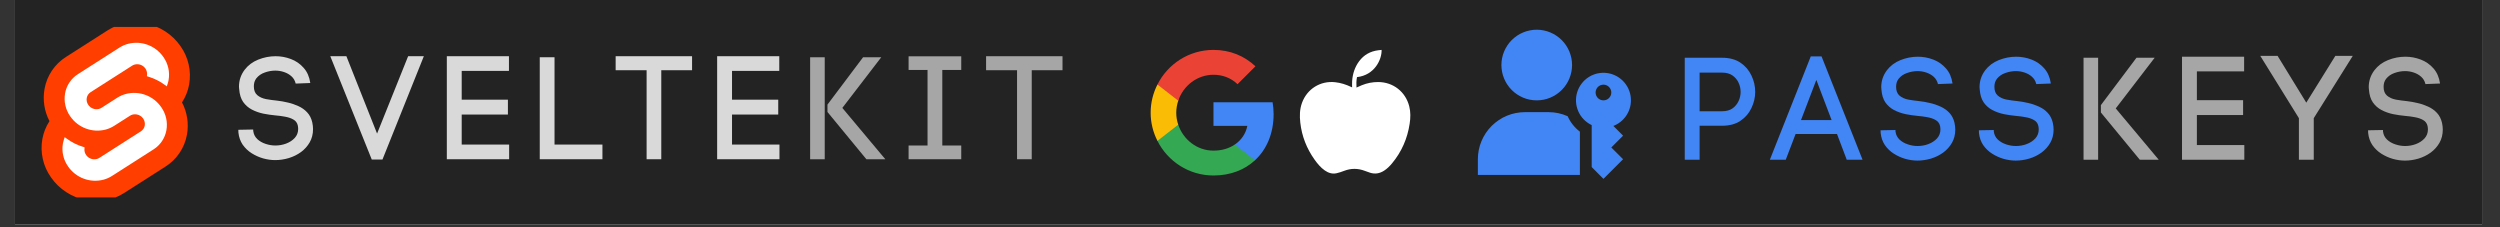 <svg xmlns="http://www.w3.org/2000/svg" xmlns:xlink="http://www.w3.org/1999/xlink" width="550" zoomAndPan="magnify" viewBox="0 0 412.5 37.5" height="50" preserveAspectRatio="xMidYMid meet" version="1.0"><rect x="0" y="0" width="412.5" height="37.5" fill="#333333" stroke="none"/><defs><g/><clipPath id="283eb0e2ee"><path d="M 2.469 0 L 409.539 0 L 409.539 37.008 L 2.469 37.008 Z M 2.469 0 " clip-rule="nonzero"/></clipPath><clipPath id="185fe2cc23"><path d="M 6.168 4.441 L 32 4.441 L 32 32.566 L 6.168 32.566 Z M 6.168 4.441 " clip-rule="nonzero"/></clipPath><clipPath id="0fddbaa683"><path d="M 200 16 L 210.363 16 L 210.363 27 L 200 27 Z M 200 16 " clip-rule="nonzero"/></clipPath><clipPath id="098543716d"><path d="M 190 20 L 208 20 L 208 28.957 L 190 28.957 Z M 190 20 " clip-rule="nonzero"/></clipPath><clipPath id="29ae8846f2"><path d="M 189.641 13 L 195 13 L 195 24 L 189.641 24 Z M 189.641 13 " clip-rule="nonzero"/></clipPath><clipPath id="10bd2883aa"><path d="M 190 8.234 L 208 8.234 L 208 17 L 190 17 Z M 190 8.234 " clip-rule="nonzero"/></clipPath><clipPath id="8961f97a7d"><path d="M 214.422 8.234 L 232.922 8.234 L 232.922 28.957 L 214.422 28.957 Z M 214.422 8.234 " clip-rule="nonzero"/></clipPath></defs><g clip-path="url(#283eb0e2ee)"><path fill="#ffffff" d="M 2.469 0 L 409.539 0 L 409.539 37.008 L 2.469 37.008 Z M 2.469 0 " fill-opacity="1" fill-rule="nonzero"/><path fill="#232323" d="M 2.469 0 L 409.539 0 L 409.539 37.008 L 2.469 37.008 Z M 2.469 0 " fill-opacity="1" fill-rule="nonzero"/></g><g clip-path="url(#185fe2cc23)"><path fill="#ff3e00" d="M 29.777 7.602 C 27.043 3.684 21.648 2.523 17.75 5.012 L 10.898 9.387 C 9.027 10.566 7.738 12.484 7.348 14.664 C 7.023 16.48 7.309 18.355 8.164 19.988 C 7.578 20.879 7.18 21.883 6.988 22.934 C 6.594 25.152 7.109 27.441 8.422 29.277 C 11.152 33.199 16.547 34.359 20.445 31.867 L 27.297 27.492 C 29.168 26.312 30.457 24.398 30.848 22.219 C 31.176 20.398 30.887 18.527 30.031 16.891 C 30.617 16 31.016 15 31.207 13.949 C 31.602 11.727 31.086 9.438 29.777 7.602 " fill-opacity="1" fill-rule="nonzero"/></g><path fill="#ffffff" d="M 17.082 29.648 C 14.871 30.223 12.539 29.355 11.242 27.477 C 10.453 26.375 10.145 25 10.379 23.66 C 10.418 23.445 10.473 23.23 10.543 23.02 L 10.672 22.625 L 11.023 22.883 C 11.832 23.48 12.738 23.934 13.703 24.227 L 13.957 24.305 L 13.934 24.559 C 13.902 24.922 14 25.281 14.211 25.578 C 14.602 26.145 15.305 26.406 15.969 26.234 C 16.117 26.195 16.262 26.133 16.391 26.051 L 23.242 21.672 C 23.578 21.457 23.812 21.113 23.883 20.719 C 23.953 20.312 23.859 19.898 23.625 19.566 C 23.234 19 22.531 18.738 21.863 18.91 C 21.715 18.953 21.574 19.012 21.445 19.098 L 18.832 20.766 C 18.398 21.039 17.93 21.246 17.438 21.379 C 15.23 21.953 12.898 21.086 11.598 19.207 C 10.812 18.105 10.5 16.73 10.738 15.391 C 10.973 14.082 11.75 12.93 12.875 12.223 L 19.723 7.844 C 20.156 7.57 20.625 7.363 21.117 7.234 C 23.324 6.656 25.656 7.523 26.957 9.402 C 27.742 10.508 28.055 11.883 27.816 13.219 C 27.777 13.438 27.723 13.652 27.652 13.859 L 27.523 14.254 L 27.172 13.996 C 26.363 13.402 25.457 12.945 24.492 12.656 L 24.238 12.578 L 24.262 12.324 C 24.293 11.961 24.195 11.598 23.988 11.301 C 23.594 10.738 22.895 10.477 22.227 10.648 C 22.078 10.688 21.938 10.75 21.809 10.832 L 14.957 15.207 C 14.617 15.422 14.383 15.77 14.312 16.164 C 14.242 16.566 14.336 16.98 14.574 17.312 C 14.965 17.879 15.668 18.141 16.332 17.969 C 16.48 17.93 16.621 17.867 16.754 17.785 L 19.367 16.113 C 19.797 15.84 20.266 15.633 20.758 15.504 C 22.965 14.926 25.297 15.793 26.598 17.672 C 27.383 18.773 27.695 20.152 27.457 21.488 C 27.223 22.797 26.449 23.949 25.32 24.66 L 18.473 29.035 C 18.043 29.309 17.574 29.516 17.082 29.648 " fill-opacity="1" fill-rule="nonzero"/><g fill="#4285f4" fill-opacity="1"><g transform="translate(275.921, 26.357)"><g><path d="M 8.219 -16.828 C 9.438 -16.828 10.445 -16.555 11.25 -16.016 C 12.051 -15.473 12.656 -14.77 13.062 -13.906 C 13.477 -13.051 13.688 -12.148 13.688 -11.203 C 13.688 -10.273 13.477 -9.379 13.062 -8.516 C 12.656 -7.66 12.051 -6.961 11.25 -6.422 C 10.445 -5.879 9.438 -5.609 8.219 -5.609 L 4.516 -5.609 L 4.516 0 L 2.062 0 L 2.062 -16.828 Z M 8.219 -8 C 8.914 -8 9.488 -8.156 9.938 -8.469 C 10.383 -8.789 10.719 -9.191 10.938 -9.672 C 11.164 -10.148 11.281 -10.656 11.281 -11.188 C 11.281 -11.727 11.164 -12.238 10.938 -12.719 C 10.719 -13.195 10.383 -13.594 9.938 -13.906 C 9.488 -14.219 8.914 -14.375 8.219 -14.375 L 4.516 -14.375 L 4.516 -8 Z M 8.219 -8 "/></g></g></g><g fill="#4285f4" fill-opacity="1"><g transform="translate(292.119, 26.357)"><g><path d="M 4.156 -4.25 L 2.531 0 L -0.094 0 L 6.656 -17.047 L 8.438 -17.047 L 15.203 0 L 12.594 0 L 10.984 -4.25 Z M 10.094 -6.547 L 7.578 -13.172 L 5.047 -6.547 Z M 10.094 -6.547 "/></g></g></g><g fill="#4285f4" fill-opacity="1"><g transform="translate(309.278, 26.357)"><g><path d="M 10.484 -12.484 C 10.367 -12.973 10.133 -13.375 9.781 -13.688 C 9.438 -14 9.023 -14.234 8.547 -14.391 C 8.078 -14.547 7.602 -14.625 7.125 -14.625 C 6.539 -14.625 5.957 -14.52 5.375 -14.312 C 4.801 -14.113 4.336 -13.789 3.984 -13.344 C 3.848 -13.164 3.742 -12.961 3.672 -12.734 C 3.609 -12.504 3.578 -12.27 3.578 -12.031 C 3.578 -11.383 3.766 -10.898 4.141 -10.578 C 4.523 -10.254 5.008 -10.035 5.594 -9.922 C 6.176 -9.816 6.781 -9.734 7.406 -9.672 C 7.977 -9.609 8.566 -9.504 9.172 -9.359 C 9.785 -9.223 10.367 -9.023 10.922 -8.766 C 11.484 -8.516 11.969 -8.172 12.375 -7.734 C 12.781 -7.305 13.062 -6.754 13.219 -6.078 C 13.301 -5.68 13.344 -5.316 13.344 -4.984 C 13.344 -4.16 13.16 -3.43 12.797 -2.797 C 12.441 -2.172 11.961 -1.633 11.359 -1.188 C 10.754 -0.75 10.078 -0.414 9.328 -0.188 C 8.586 0.031 7.844 0.141 7.094 0.141 C 6.445 0.141 5.785 0.047 5.109 -0.141 C 4.43 -0.336 3.797 -0.625 3.203 -1 C 2.617 -1.375 2.129 -1.844 1.734 -2.406 C 1.348 -2.977 1.113 -3.645 1.031 -4.406 L 1.016 -4.859 L 3.469 -4.906 L 3.484 -4.547 L 3.484 -4.641 C 3.547 -4.129 3.766 -3.691 4.141 -3.328 C 4.523 -2.973 4.988 -2.707 5.531 -2.531 C 6.07 -2.352 6.602 -2.266 7.125 -2.266 C 7.727 -2.266 8.316 -2.367 8.891 -2.578 C 9.473 -2.797 9.953 -3.109 10.328 -3.516 C 10.703 -3.93 10.891 -4.426 10.891 -5 C 10.891 -5.176 10.867 -5.367 10.828 -5.578 C 10.723 -6.016 10.484 -6.336 10.109 -6.547 C 9.734 -6.766 9.281 -6.922 8.75 -7.016 C 8.219 -7.117 7.676 -7.191 7.125 -7.234 C 6.457 -7.297 5.785 -7.395 5.109 -7.531 C 4.441 -7.676 3.816 -7.898 3.234 -8.203 C 2.66 -8.504 2.188 -8.922 1.812 -9.453 C 1.438 -9.992 1.219 -10.707 1.156 -11.594 L 1.156 -11.562 C 1.156 -11.645 1.148 -11.719 1.141 -11.781 C 1.129 -11.844 1.125 -11.906 1.125 -11.969 C 1.125 -13.008 1.438 -13.941 2.062 -14.766 C 2.625 -15.504 3.367 -16.062 4.297 -16.438 C 5.234 -16.812 6.191 -17 7.172 -17 C 8.035 -17 8.879 -16.844 9.703 -16.531 C 10.523 -16.219 11.223 -15.734 11.797 -15.078 C 12.379 -14.43 12.742 -13.598 12.891 -12.578 Z M 10.484 -12.484 "/></g></g></g><g fill="#4285f4" fill-opacity="1"><g transform="translate(325.499, 26.357)"><g><path d="M 10.484 -12.484 C 10.367 -12.973 10.133 -13.375 9.781 -13.688 C 9.438 -14 9.023 -14.234 8.547 -14.391 C 8.078 -14.547 7.602 -14.625 7.125 -14.625 C 6.539 -14.625 5.957 -14.52 5.375 -14.312 C 4.801 -14.113 4.336 -13.789 3.984 -13.344 C 3.848 -13.164 3.742 -12.961 3.672 -12.734 C 3.609 -12.504 3.578 -12.27 3.578 -12.031 C 3.578 -11.383 3.766 -10.898 4.141 -10.578 C 4.523 -10.254 5.008 -10.035 5.594 -9.922 C 6.176 -9.816 6.781 -9.734 7.406 -9.672 C 7.977 -9.609 8.566 -9.504 9.172 -9.359 C 9.785 -9.223 10.367 -9.023 10.922 -8.766 C 11.484 -8.516 11.969 -8.172 12.375 -7.734 C 12.781 -7.305 13.062 -6.754 13.219 -6.078 C 13.301 -5.68 13.344 -5.316 13.344 -4.984 C 13.344 -4.16 13.16 -3.43 12.797 -2.797 C 12.441 -2.172 11.961 -1.633 11.359 -1.188 C 10.754 -0.75 10.078 -0.414 9.328 -0.188 C 8.586 0.031 7.844 0.141 7.094 0.141 C 6.445 0.141 5.785 0.047 5.109 -0.141 C 4.43 -0.336 3.797 -0.625 3.203 -1 C 2.617 -1.375 2.129 -1.844 1.734 -2.406 C 1.348 -2.977 1.113 -3.645 1.031 -4.406 L 1.016 -4.859 L 3.469 -4.906 L 3.484 -4.547 L 3.484 -4.641 C 3.547 -4.129 3.766 -3.691 4.141 -3.328 C 4.523 -2.973 4.988 -2.707 5.531 -2.531 C 6.07 -2.352 6.602 -2.266 7.125 -2.266 C 7.727 -2.266 8.316 -2.367 8.891 -2.578 C 9.473 -2.797 9.953 -3.109 10.328 -3.516 C 10.703 -3.93 10.891 -4.426 10.891 -5 C 10.891 -5.176 10.867 -5.367 10.828 -5.578 C 10.723 -6.016 10.484 -6.336 10.109 -6.547 C 9.734 -6.766 9.281 -6.922 8.75 -7.016 C 8.219 -7.117 7.676 -7.191 7.125 -7.234 C 6.457 -7.297 5.785 -7.395 5.109 -7.531 C 4.441 -7.676 3.816 -7.898 3.234 -8.203 C 2.66 -8.504 2.188 -8.922 1.812 -9.453 C 1.438 -9.992 1.219 -10.707 1.156 -11.594 L 1.156 -11.562 C 1.156 -11.645 1.148 -11.719 1.141 -11.781 C 1.129 -11.844 1.125 -11.906 1.125 -11.969 C 1.125 -13.008 1.438 -13.941 2.062 -14.766 C 2.625 -15.504 3.367 -16.062 4.297 -16.438 C 5.234 -16.812 6.191 -17 7.172 -17 C 8.035 -17 8.879 -16.844 9.703 -16.531 C 10.523 -16.219 11.223 -15.734 11.797 -15.078 C 12.379 -14.43 12.742 -13.598 12.891 -12.578 Z M 10.484 -12.484 "/></g></g></g><g fill="#a6a6a6" fill-opacity="1"><g transform="translate(341.723, 26.357)"><g><path d="M 4.469 0 L 2.062 0 L 2.062 -16.828 L 4.469 -16.828 Z M 10.797 -16.828 L 13.797 -16.828 L 7.375 -8.469 L 14.469 0 L 11.344 0 L 4.922 -7.797 L 4.922 -9.016 Z M 10.797 -16.828 "/></g></g></g><g fill="#a6a6a6" fill-opacity="1"><g transform="translate(357.969, 26.357)"><g><path d="M 12.344 -2.422 L 12.344 0 L 2.062 0 L 2.062 -17 L 12.312 -17 L 12.312 -14.578 L 4.516 -14.578 L 4.516 -9.828 L 12.141 -9.828 L 12.141 -7.375 L 4.516 -7.375 L 4.516 -2.422 Z M 12.344 -2.422 "/></g></g></g><g fill="#a6a6a6" fill-opacity="1"><g transform="translate(373.302, 26.357)"><g><path d="M 7.234 -9.422 L 12.031 -17.141 L 14.906 -17.141 L 8.469 -6.859 L 8.469 0 L 6.016 0 L 6.016 -6.859 L -0.359 -17.141 L 2.5 -17.141 Z M 7.234 -9.422 "/></g></g></g><g fill="#a6a6a6" fill-opacity="1"><g transform="translate(389.716, 26.357)"><g><path d="M 10.484 -12.484 C 10.367 -12.973 10.133 -13.375 9.781 -13.688 C 9.438 -14 9.023 -14.234 8.547 -14.391 C 8.078 -14.547 7.602 -14.625 7.125 -14.625 C 6.539 -14.625 5.957 -14.52 5.375 -14.312 C 4.801 -14.113 4.336 -13.789 3.984 -13.344 C 3.848 -13.164 3.742 -12.961 3.672 -12.734 C 3.609 -12.504 3.578 -12.27 3.578 -12.031 C 3.578 -11.383 3.766 -10.898 4.141 -10.578 C 4.523 -10.254 5.008 -10.035 5.594 -9.922 C 6.176 -9.816 6.781 -9.734 7.406 -9.672 C 7.977 -9.609 8.566 -9.504 9.172 -9.359 C 9.785 -9.223 10.367 -9.023 10.922 -8.766 C 11.484 -8.516 11.969 -8.172 12.375 -7.734 C 12.781 -7.305 13.062 -6.754 13.219 -6.078 C 13.301 -5.68 13.344 -5.316 13.344 -4.984 C 13.344 -4.16 13.16 -3.43 12.797 -2.797 C 12.441 -2.172 11.961 -1.633 11.359 -1.188 C 10.754 -0.75 10.078 -0.414 9.328 -0.188 C 8.586 0.031 7.844 0.141 7.094 0.141 C 6.445 0.141 5.785 0.047 5.109 -0.141 C 4.43 -0.336 3.797 -0.625 3.203 -1 C 2.617 -1.375 2.129 -1.844 1.734 -2.406 C 1.348 -2.977 1.113 -3.645 1.031 -4.406 L 1.016 -4.859 L 3.469 -4.906 L 3.484 -4.547 L 3.484 -4.641 C 3.547 -4.129 3.766 -3.691 4.141 -3.328 C 4.523 -2.973 4.988 -2.707 5.531 -2.531 C 6.07 -2.352 6.602 -2.266 7.125 -2.266 C 7.727 -2.266 8.316 -2.367 8.891 -2.578 C 9.473 -2.797 9.953 -3.109 10.328 -3.516 C 10.703 -3.93 10.891 -4.426 10.891 -5 C 10.891 -5.176 10.867 -5.367 10.828 -5.578 C 10.723 -6.016 10.484 -6.336 10.109 -6.547 C 9.734 -6.766 9.281 -6.922 8.75 -7.016 C 8.219 -7.117 7.676 -7.191 7.125 -7.234 C 6.457 -7.297 5.785 -7.395 5.109 -7.531 C 4.441 -7.676 3.816 -7.898 3.234 -8.203 C 2.66 -8.504 2.188 -8.922 1.812 -9.453 C 1.438 -9.992 1.219 -10.707 1.156 -11.594 L 1.156 -11.562 C 1.156 -11.645 1.148 -11.719 1.141 -11.781 C 1.129 -11.844 1.125 -11.906 1.125 -11.969 C 1.125 -13.008 1.438 -13.941 2.062 -14.766 C 2.625 -15.504 3.367 -16.062 4.297 -16.438 C 5.234 -16.812 6.191 -17 7.172 -17 C 8.035 -17 8.879 -16.844 9.703 -16.531 C 10.523 -16.219 11.223 -15.734 11.797 -15.078 C 12.379 -14.43 12.742 -13.598 12.891 -12.578 Z M 10.484 -12.484 "/></g></g></g><path fill="#4285f4" d="M 259.391 10.73 C 259.391 11.113 259.352 11.492 259.277 11.867 C 259.203 12.242 259.09 12.609 258.945 12.961 C 258.797 13.316 258.621 13.652 258.406 13.969 C 258.195 14.289 257.953 14.582 257.684 14.852 C 257.41 15.125 257.117 15.363 256.797 15.578 C 256.48 15.789 256.145 15.969 255.789 16.117 C 255.438 16.262 255.074 16.375 254.699 16.449 C 254.32 16.523 253.941 16.559 253.559 16.559 C 253.176 16.559 252.797 16.523 252.422 16.449 C 252.047 16.375 251.684 16.262 251.328 16.117 C 250.977 15.969 250.641 15.789 250.32 15.578 C 250.004 15.363 249.711 15.125 249.438 14.852 C 249.168 14.582 248.926 14.289 248.715 13.969 C 248.5 13.652 248.32 13.316 248.176 12.961 C 248.027 12.609 247.918 12.242 247.844 11.867 C 247.77 11.492 247.73 11.113 247.73 10.73 C 247.73 10.348 247.77 9.969 247.844 9.594 C 247.918 9.219 248.027 8.855 248.176 8.5 C 248.32 8.148 248.5 7.812 248.715 7.492 C 248.926 7.176 249.168 6.879 249.438 6.609 C 249.711 6.34 250.004 6.098 250.32 5.887 C 250.641 5.672 250.977 5.492 251.328 5.348 C 251.684 5.199 252.047 5.09 252.422 5.016 C 252.797 4.941 253.176 4.902 253.559 4.902 C 253.941 4.902 254.32 4.941 254.699 5.016 C 255.074 5.09 255.438 5.199 255.789 5.348 C 256.145 5.492 256.48 5.672 256.797 5.887 C 257.117 6.098 257.41 6.34 257.684 6.609 C 257.953 6.879 258.195 7.176 258.406 7.492 C 258.621 7.812 258.797 8.148 258.945 8.5 C 259.09 8.855 259.203 9.219 259.277 9.594 C 259.352 9.969 259.391 10.348 259.391 10.73 Z M 259.391 10.73 " fill-opacity="1" fill-rule="nonzero"/><path fill="#4285f4" d="M 269.102 16.559 C 269.105 16.016 269.012 15.488 268.824 14.977 C 268.637 14.469 268.367 14.008 268.012 13.594 C 267.656 13.18 267.242 12.844 266.766 12.578 C 266.293 12.316 265.785 12.145 265.246 12.062 C 264.711 11.98 264.176 11.996 263.641 12.105 C 263.109 12.219 262.613 12.418 262.152 12.707 C 261.691 13 261.297 13.359 260.969 13.793 C 260.637 14.223 260.395 14.699 260.234 15.219 C 260.074 15.738 260.012 16.27 260.043 16.812 C 260.078 17.355 260.203 17.879 260.422 18.375 C 260.641 18.871 260.941 19.316 261.32 19.707 C 261.699 20.094 262.137 20.406 262.629 20.641 L 262.629 27.57 L 264.57 29.512 L 267.809 26.273 L 265.863 24.332 L 267.809 22.387 L 266.203 20.781 C 266.629 20.617 267.02 20.395 267.379 20.109 C 267.738 19.828 268.047 19.496 268.305 19.121 C 268.566 18.742 268.762 18.336 268.898 17.898 C 269.035 17.465 269.102 17.016 269.102 16.559 Z M 264.57 16.559 C 264.398 16.559 264.234 16.527 264.074 16.461 C 263.914 16.395 263.777 16.301 263.652 16.18 C 263.531 16.059 263.438 15.918 263.375 15.762 C 263.309 15.602 263.273 15.438 263.273 15.266 C 263.273 15.094 263.309 14.926 263.375 14.77 C 263.438 14.609 263.531 14.469 263.652 14.348 C 263.777 14.227 263.914 14.133 264.074 14.066 C 264.234 14.004 264.398 13.969 264.57 13.969 C 264.742 13.969 264.906 14.004 265.066 14.066 C 265.223 14.133 265.363 14.227 265.484 14.348 C 265.605 14.469 265.699 14.609 265.766 14.77 C 265.832 14.926 265.863 15.094 265.863 15.266 C 265.863 15.438 265.832 15.602 265.766 15.762 C 265.699 15.918 265.605 16.059 265.484 16.18 C 265.363 16.301 265.223 16.395 265.066 16.461 C 264.906 16.527 264.742 16.559 264.57 16.559 Z M 264.57 16.559 " fill-opacity="1" fill-rule="nonzero"/><path fill="#4285f4" d="M 258.664 19.176 C 257.656 18.727 256.605 18.504 255.504 18.504 L 251.617 18.504 C 251.105 18.504 250.602 18.551 250.102 18.652 C 249.602 18.75 249.113 18.898 248.645 19.094 C 248.172 19.289 247.723 19.527 247.301 19.812 C 246.875 20.098 246.484 20.418 246.121 20.777 C 245.762 21.141 245.438 21.531 245.156 21.957 C 244.871 22.379 244.633 22.828 244.438 23.301 C 244.242 23.77 244.094 24.258 243.996 24.758 C 243.895 25.258 243.848 25.766 243.848 26.273 L 243.848 28.863 L 260.684 28.863 L 260.684 21.727 C 259.797 21.047 259.125 20.195 258.664 19.176 Z M 258.664 19.176 " fill-opacity="1" fill-rule="nonzero"/><g clip-path="url(#0fddbaa683)"><path fill="#4285f4" d="M 210.145 18.828 C 210.145 18.148 210.086 17.5 209.98 16.871 L 200.223 16.871 L 200.223 20.766 L 205.809 20.766 C 205.559 22.043 204.824 23.121 203.738 23.855 L 203.738 26.445 L 207.07 26.445 C 209.023 24.641 210.145 21.98 210.145 18.828 Z M 210.145 18.828 " fill-opacity="1" fill-rule="nonzero"/></g><g clip-path="url(#098543716d)"><path fill="#34a853" d="M 200.223 28.957 C 203.02 28.957 205.359 28.027 207.07 26.445 L 203.738 23.855 C 202.805 24.477 201.621 24.855 200.223 24.855 C 197.52 24.855 195.23 23.035 194.41 20.574 L 190.977 20.574 L 190.977 23.242 C 192.676 26.625 196.172 28.957 200.223 28.957 Z M 200.223 28.957 " fill-opacity="1" fill-rule="nonzero"/></g><g clip-path="url(#29ae8846f2)"><path fill="#fbbc05" d="M 194.41 20.574 C 194.195 19.953 194.082 19.289 194.082 18.598 C 194.082 17.906 194.203 17.242 194.41 16.617 L 194.41 13.949 L 190.977 13.949 C 190.266 15.352 189.859 16.922 189.859 18.598 C 189.859 20.273 190.266 21.844 190.977 23.242 Z M 194.41 20.574 " fill-opacity="1" fill-rule="nonzero"/></g><g clip-path="url(#10bd2883aa)"><path fill="#ea4335" d="M 200.223 12.336 C 201.75 12.336 203.117 12.863 204.195 13.891 L 207.148 10.938 C 205.359 9.262 203.02 8.234 200.223 8.234 C 196.172 8.234 192.676 10.566 190.977 13.949 L 194.41 16.617 C 195.23 14.156 197.52 12.336 200.223 12.336 Z M 200.223 12.336 " fill-opacity="1" fill-rule="nonzero"/></g><g clip-path="url(#8961f97a7d)"><path fill="#ffffff" d="M 223.098 14.414 C 223.098 14.047 223.078 13.711 223.102 13.375 C 223.188 12.176 223.539 11.07 224.262 10.098 C 225.043 9.051 226.098 8.465 227.391 8.297 C 227.582 8.273 227.773 8.254 227.965 8.234 C 228.016 9.816 226.809 12.398 223.906 12.723 C 223.789 13.281 223.785 13.852 223.82 14.445 C 224.129 14.309 224.418 14.172 224.715 14.055 C 225.574 13.707 226.469 13.535 227.398 13.535 C 229.879 13.543 231.918 15.141 232.527 17.547 C 232.77 18.496 232.738 19.457 232.594 20.41 C 232.227 22.859 231.27 25.047 229.684 26.957 C 229.301 27.418 228.879 27.84 228.371 28.164 C 227.652 28.625 226.887 28.762 226.066 28.5 C 225.781 28.41 225.496 28.309 225.215 28.199 C 224.062 27.754 222.914 27.75 221.758 28.199 C 221.359 28.359 220.945 28.488 220.523 28.586 C 219.82 28.742 219.18 28.531 218.598 28.129 C 217.91 27.652 217.383 27.012 216.898 26.332 C 215.594 24.496 214.797 22.465 214.547 20.23 C 214.426 19.129 214.441 18.035 214.828 16.973 C 215.664 14.668 217.871 13.293 220.309 13.566 C 221.234 13.668 222.098 13.945 222.934 14.344 C 222.969 14.359 223.008 14.375 223.098 14.414 Z M 223.098 14.414 " fill-opacity="1" fill-rule="nonzero"/></g><g fill="#d9d9d9" fill-opacity="1"><g transform="translate(38.307, 26.275)"><g><path d="M 10.484 -12.484 C 10.367 -12.973 10.133 -13.375 9.781 -13.688 C 9.438 -14 9.023 -14.234 8.547 -14.391 C 8.078 -14.547 7.602 -14.625 7.125 -14.625 C 6.539 -14.625 5.957 -14.52 5.375 -14.312 C 4.801 -14.113 4.336 -13.789 3.984 -13.344 C 3.848 -13.164 3.742 -12.961 3.672 -12.734 C 3.609 -12.504 3.578 -12.27 3.578 -12.031 C 3.578 -11.383 3.766 -10.898 4.141 -10.578 C 4.523 -10.254 5.008 -10.035 5.594 -9.922 C 6.176 -9.816 6.781 -9.734 7.406 -9.672 C 7.977 -9.609 8.566 -9.504 9.172 -9.359 C 9.785 -9.223 10.367 -9.023 10.922 -8.766 C 11.484 -8.516 11.969 -8.172 12.375 -7.734 C 12.781 -7.305 13.062 -6.754 13.219 -6.078 C 13.301 -5.68 13.344 -5.316 13.344 -4.984 C 13.344 -4.16 13.16 -3.43 12.797 -2.797 C 12.441 -2.172 11.961 -1.633 11.359 -1.188 C 10.754 -0.75 10.078 -0.414 9.328 -0.188 C 8.586 0.031 7.844 0.141 7.094 0.141 C 6.445 0.141 5.785 0.047 5.109 -0.141 C 4.43 -0.336 3.797 -0.625 3.203 -1 C 2.617 -1.375 2.129 -1.844 1.734 -2.406 C 1.348 -2.977 1.113 -3.645 1.031 -4.406 L 1.016 -4.859 L 3.469 -4.906 L 3.484 -4.547 L 3.484 -4.641 C 3.547 -4.129 3.766 -3.691 4.141 -3.328 C 4.523 -2.973 4.988 -2.707 5.531 -2.531 C 6.07 -2.352 6.602 -2.266 7.125 -2.266 C 7.727 -2.266 8.316 -2.367 8.891 -2.578 C 9.473 -2.797 9.953 -3.109 10.328 -3.516 C 10.703 -3.93 10.891 -4.426 10.891 -5 C 10.891 -5.176 10.867 -5.367 10.828 -5.578 C 10.723 -6.016 10.484 -6.336 10.109 -6.547 C 9.734 -6.766 9.281 -6.922 8.75 -7.016 C 8.219 -7.117 7.676 -7.191 7.125 -7.234 C 6.457 -7.297 5.785 -7.395 5.109 -7.531 C 4.441 -7.676 3.816 -7.898 3.234 -8.203 C 2.66 -8.504 2.188 -8.922 1.812 -9.453 C 1.438 -9.992 1.219 -10.707 1.156 -11.594 L 1.156 -11.562 C 1.156 -11.645 1.148 -11.719 1.141 -11.781 C 1.129 -11.844 1.125 -11.906 1.125 -11.969 C 1.125 -13.008 1.438 -13.941 2.062 -14.766 C 2.625 -15.504 3.367 -16.062 4.297 -16.438 C 5.234 -16.812 6.191 -17 7.172 -17 C 8.035 -17 8.879 -16.844 9.703 -16.531 C 10.523 -16.219 11.223 -15.734 11.797 -15.078 C 12.379 -14.43 12.742 -13.598 12.891 -12.578 Z M 10.484 -12.484 "/></g></g></g><g fill="#d9d9d9" fill-opacity="1"><g transform="translate(54.529, 26.275)"><g><path d="M 15.406 -17 L 8.578 0.047 L 6.812 0.047 L -0.031 -17 L 2.625 -17 L 7.688 -4.234 L 12.812 -17 Z M 15.406 -17 "/></g></g></g><g fill="#d9d9d9" fill-opacity="1"><g transform="translate(71.664, 26.275)"><g><path d="M 12.344 -2.422 L 12.344 0 L 2.062 0 L 2.062 -17 L 12.312 -17 L 12.312 -14.578 L 4.516 -14.578 L 4.516 -9.828 L 12.141 -9.828 L 12.141 -7.375 L 4.516 -7.375 L 4.516 -2.422 Z M 12.344 -2.422 "/></g></g></g><g fill="#d9d9d9" fill-opacity="1"><g transform="translate(86.997, 26.275)"><g><path d="M 12.406 -2.422 L 12.406 0 L 2.062 0 L 2.062 -16.828 L 4.5 -16.828 L 4.5 -2.422 Z M 12.406 -2.422 "/></g></g></g><g fill="#d9d9d9" fill-opacity="1"><g transform="translate(101.44, 26.275)"><g><path d="M 5.25 -14.688 L 0.141 -14.688 L 0.141 -17 L 12.75 -17 L 12.75 -14.688 L 7.672 -14.688 L 7.672 0 L 5.25 0 Z M 5.25 -14.688 "/></g></g></g><g fill="#d9d9d9" fill-opacity="1"><g transform="translate(116.268, 26.275)"><g><path d="M 12.344 -2.422 L 12.344 0 L 2.062 0 L 2.062 -17 L 12.312 -17 L 12.312 -14.578 L 4.516 -14.578 L 4.516 -9.828 L 12.141 -9.828 L 12.141 -7.375 L 4.516 -7.375 L 4.516 -2.422 Z M 12.344 -2.422 "/></g></g></g><g fill="#a6a6a6" fill-opacity="1"><g transform="translate(131.61, 26.275)"><g><path d="M 4.469 0 L 2.062 0 L 2.062 -16.828 L 4.469 -16.828 Z M 10.797 -16.828 L 13.797 -16.828 L 7.375 -8.469 L 14.469 0 L 11.344 0 L 4.922 -7.797 L 4.922 -9.016 Z M 10.797 -16.828 "/></g></g></g><g fill="#a6a6a6" fill-opacity="1"><g transform="translate(147.856, 26.275)"><g><path d="M 7.625 -14.734 L 7.625 -2.266 L 10.75 -2.266 L 10.75 0 L 2.062 0 L 2.062 -2.266 L 5.188 -2.266 L 5.188 -14.734 L 2.062 -14.734 L 2.062 -16.984 L 10.75 -16.984 L 10.75 -14.734 Z M 7.625 -14.734 "/></g></g></g><g fill="#a6a6a6" fill-opacity="1"><g transform="translate(162.564, 26.275)"><g><path d="M 5.25 -14.688 L 0.141 -14.688 L 0.141 -17 L 12.75 -17 L 12.75 -14.688 L 7.672 -14.688 L 7.672 0 L 5.25 0 Z M 5.25 -14.688 "/></g></g></g></svg>